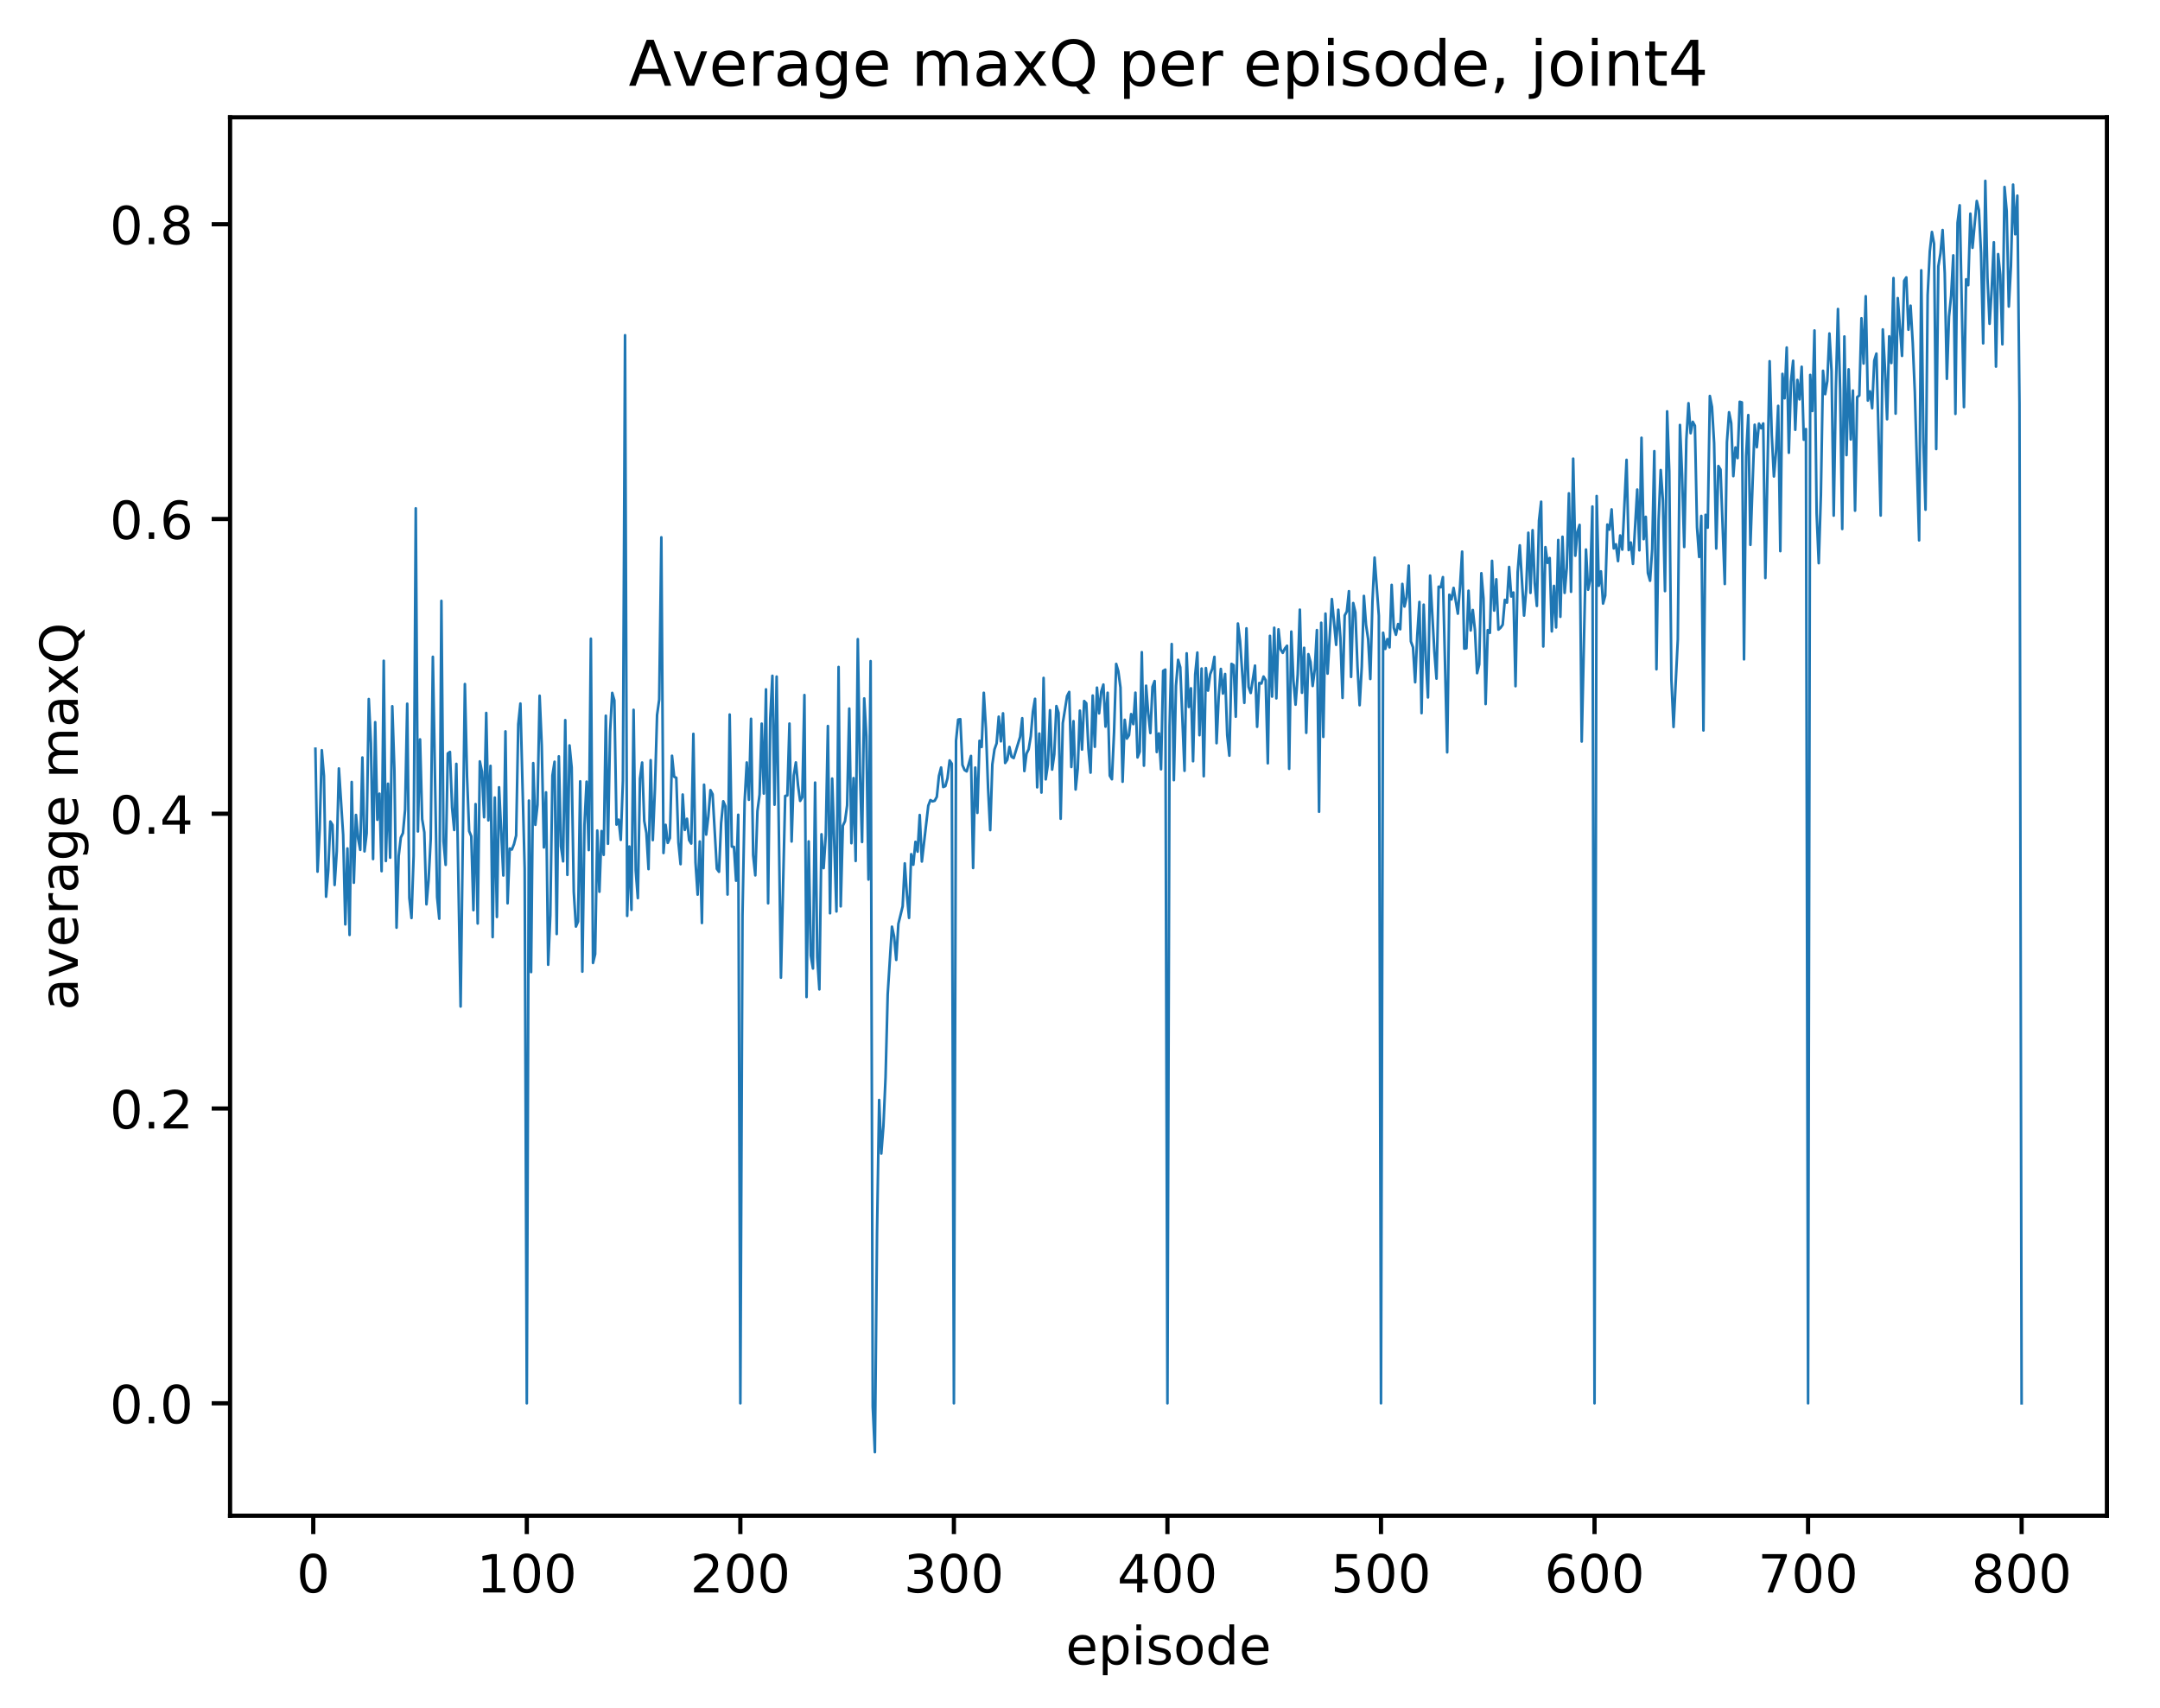 <?xml version="1.0" encoding="utf-8" standalone="no"?>
<!DOCTYPE svg PUBLIC "-//W3C//DTD SVG 1.1//EN"
  "http://www.w3.org/Graphics/SVG/1.1/DTD/svg11.dtd">
<!-- Created with matplotlib (http://matplotlib.org/) -->
<svg height="325pt" version="1.1" viewBox="0 0 411 325" width="411pt" xmlns="http://www.w3.org/2000/svg" xmlns:xlink="http://www.w3.org/1999/xlink">
 <defs>
  <style type="text/css">
*{stroke-linecap:butt;stroke-linejoin:round;}
  </style>
 </defs>
 <g id="figure_1">
  <g id="patch_1">
   <path d="M 0 325.986 
L 411.601 325.986 
L 411.601 0 
L 0 0 
z
" style="fill:#ffffff;"/>
  </g>
  <g id="axes_1">
   <g id="patch_2">
    <path d="M 43.781 288.43 
L 400.901 288.43 
L 400.901 22.318 
L 43.781 22.318 
z
" style="fill:#ffffff;"/>
   </g>
   <g id="matplotlib.axis_1">
    <g id="xtick_1">
     <g id="line2d_1">
      <defs>
       <path d="M 0 0 
L 0 3.5 
" id="m701ecea5a7" style="stroke:#000000;stroke-width:0.8;"/>
      </defs>
      <g>
       <use style="stroke:#000000;stroke-width:0.8;" x="59.608" xlink:href="#m701ecea5a7" y="288.43"/>
      </g>
     </g>
     <g id="text_1">
      <!-- 0 -->
      <defs>
       <path d="M 31.781 66.406 
Q 24.172 66.406 20.328 58.906 
Q 16.5 51.422 16.5 36.375 
Q 16.5 21.391 20.328 13.891 
Q 24.172 6.391 31.781 6.391 
Q 39.453 6.391 43.281 13.891 
Q 47.125 21.391 47.125 36.375 
Q 47.125 51.422 43.281 58.906 
Q 39.453 66.406 31.781 66.406 
z
M 31.781 74.219 
Q 44.047 74.219 50.516 64.516 
Q 56.984 54.828 56.984 36.375 
Q 56.984 17.969 50.516 8.266 
Q 44.047 -1.422 31.781 -1.422 
Q 19.531 -1.422 13.062 8.266 
Q 6.594 17.969 6.594 36.375 
Q 6.594 54.828 13.062 64.516 
Q 19.531 74.219 31.781 74.219 
z
" id="DejaVuSans-30"/>
      </defs>
      <g transform="translate(56.426 303.029)scale(0.1 -0.1)">
       <use xlink:href="#DejaVuSans-30"/>
      </g>
     </g>
    </g>
    <g id="xtick_2">
     <g id="line2d_2">
      <g>
       <use style="stroke:#000000;stroke-width:0.8;" x="100.24" xlink:href="#m701ecea5a7" y="288.43"/>
      </g>
     </g>
     <g id="text_2">
      <!-- 100 -->
      <defs>
       <path d="M 12.406 8.297 
L 28.516 8.297 
L 28.516 63.922 
L 10.984 60.406 
L 10.984 69.391 
L 28.422 72.906 
L 38.281 72.906 
L 38.281 8.297 
L 54.391 8.297 
L 54.391 0 
L 12.406 0 
z
" id="DejaVuSans-31"/>
      </defs>
      <g transform="translate(90.697 303.029)scale(0.1 -0.1)">
       <use xlink:href="#DejaVuSans-31"/>
       <use x="63.623" xlink:href="#DejaVuSans-30"/>
       <use x="127.246" xlink:href="#DejaVuSans-30"/>
      </g>
     </g>
    </g>
    <g id="xtick_3">
     <g id="line2d_3">
      <g>
       <use style="stroke:#000000;stroke-width:0.8;" x="140.873" xlink:href="#m701ecea5a7" y="288.43"/>
      </g>
     </g>
     <g id="text_3">
      <!-- 200 -->
      <defs>
       <path d="M 19.188 8.297 
L 53.609 8.297 
L 53.609 0 
L 7.328 0 
L 7.328 8.297 
Q 12.938 14.109 22.625 23.891 
Q 32.328 33.688 34.812 36.531 
Q 39.547 41.844 41.422 45.531 
Q 43.312 49.219 43.312 52.781 
Q 43.312 58.594 39.234 62.25 
Q 35.156 65.922 28.609 65.922 
Q 23.969 65.922 18.812 64.312 
Q 13.672 62.703 7.812 59.422 
L 7.812 69.391 
Q 13.766 71.781 18.938 73 
Q 24.125 74.219 28.422 74.219 
Q 39.75 74.219 46.484 68.547 
Q 53.219 62.891 53.219 53.422 
Q 53.219 48.922 51.531 44.891 
Q 49.859 40.875 45.406 35.406 
Q 44.188 33.984 37.641 27.219 
Q 31.109 20.453 19.188 8.297 
z
" id="DejaVuSans-32"/>
      </defs>
      <g transform="translate(131.329 303.029)scale(0.1 -0.1)">
       <use xlink:href="#DejaVuSans-32"/>
       <use x="63.623" xlink:href="#DejaVuSans-30"/>
       <use x="127.246" xlink:href="#DejaVuSans-30"/>
      </g>
     </g>
    </g>
    <g id="xtick_4">
     <g id="line2d_4">
      <g>
       <use style="stroke:#000000;stroke-width:0.8;" x="181.505" xlink:href="#m701ecea5a7" y="288.43"/>
      </g>
     </g>
     <g id="text_4">
      <!-- 300 -->
      <defs>
       <path d="M 40.578 39.312 
Q 47.656 37.797 51.625 33 
Q 55.609 28.219 55.609 21.188 
Q 55.609 10.406 48.188 4.484 
Q 40.766 -1.422 27.094 -1.422 
Q 22.516 -1.422 17.656 -0.516 
Q 12.797 0.391 7.625 2.203 
L 7.625 11.719 
Q 11.719 9.328 16.594 8.109 
Q 21.484 6.891 26.812 6.891 
Q 36.078 6.891 40.938 10.547 
Q 45.797 14.203 45.797 21.188 
Q 45.797 27.641 41.281 31.266 
Q 36.766 34.906 28.719 34.906 
L 20.219 34.906 
L 20.219 43.016 
L 29.109 43.016 
Q 36.375 43.016 40.234 45.922 
Q 44.094 48.828 44.094 54.297 
Q 44.094 59.906 40.109 62.906 
Q 36.141 65.922 28.719 65.922 
Q 24.656 65.922 20.016 65.031 
Q 15.375 64.156 9.812 62.312 
L 9.812 71.094 
Q 15.438 72.656 20.344 73.438 
Q 25.25 74.219 29.594 74.219 
Q 40.828 74.219 47.359 69.109 
Q 53.906 64.016 53.906 55.328 
Q 53.906 49.266 50.438 45.094 
Q 46.969 40.922 40.578 39.312 
z
" id="DejaVuSans-33"/>
      </defs>
      <g transform="translate(171.962 303.029)scale(0.1 -0.1)">
       <use xlink:href="#DejaVuSans-33"/>
       <use x="63.623" xlink:href="#DejaVuSans-30"/>
       <use x="127.246" xlink:href="#DejaVuSans-30"/>
      </g>
     </g>
    </g>
    <g id="xtick_5">
     <g id="line2d_5">
      <g>
       <use style="stroke:#000000;stroke-width:0.8;" x="222.138" xlink:href="#m701ecea5a7" y="288.43"/>
      </g>
     </g>
     <g id="text_5">
      <!-- 400 -->
      <defs>
       <path d="M 37.797 64.312 
L 12.891 25.391 
L 37.797 25.391 
z
M 35.203 72.906 
L 47.609 72.906 
L 47.609 25.391 
L 58.016 25.391 
L 58.016 17.188 
L 47.609 17.188 
L 47.609 0 
L 37.797 0 
L 37.797 17.188 
L 4.891 17.188 
L 4.891 26.703 
z
" id="DejaVuSans-34"/>
      </defs>
      <g transform="translate(212.594 303.029)scale(0.1 -0.1)">
       <use xlink:href="#DejaVuSans-34"/>
       <use x="63.623" xlink:href="#DejaVuSans-30"/>
       <use x="127.246" xlink:href="#DejaVuSans-30"/>
      </g>
     </g>
    </g>
    <g id="xtick_6">
     <g id="line2d_6">
      <g>
       <use style="stroke:#000000;stroke-width:0.8;" x="262.771" xlink:href="#m701ecea5a7" y="288.43"/>
      </g>
     </g>
     <g id="text_6">
      <!-- 500 -->
      <defs>
       <path d="M 10.797 72.906 
L 49.516 72.906 
L 49.516 64.594 
L 19.828 64.594 
L 19.828 46.734 
Q 21.969 47.469 24.109 47.828 
Q 26.266 48.188 28.422 48.188 
Q 40.625 48.188 47.75 41.5 
Q 54.891 34.812 54.891 23.391 
Q 54.891 11.625 47.562 5.094 
Q 40.234 -1.422 26.906 -1.422 
Q 22.312 -1.422 17.547 -0.641 
Q 12.797 0.141 7.719 1.703 
L 7.719 11.625 
Q 12.109 9.234 16.797 8.062 
Q 21.484 6.891 26.703 6.891 
Q 35.156 6.891 40.078 11.328 
Q 45.016 15.766 45.016 23.391 
Q 45.016 31 40.078 35.438 
Q 35.156 39.891 26.703 39.891 
Q 22.75 39.891 18.812 39.016 
Q 14.891 38.141 10.797 36.281 
z
" id="DejaVuSans-35"/>
      </defs>
      <g transform="translate(253.227 303.029)scale(0.1 -0.1)">
       <use xlink:href="#DejaVuSans-35"/>
       <use x="63.623" xlink:href="#DejaVuSans-30"/>
       <use x="127.246" xlink:href="#DejaVuSans-30"/>
      </g>
     </g>
    </g>
    <g id="xtick_7">
     <g id="line2d_7">
      <g>
       <use style="stroke:#000000;stroke-width:0.8;" x="303.403" xlink:href="#m701ecea5a7" y="288.43"/>
      </g>
     </g>
     <g id="text_7">
      <!-- 600 -->
      <defs>
       <path d="M 33.016 40.375 
Q 26.375 40.375 22.484 35.828 
Q 18.609 31.297 18.609 23.391 
Q 18.609 15.531 22.484 10.953 
Q 26.375 6.391 33.016 6.391 
Q 39.656 6.391 43.531 10.953 
Q 47.406 15.531 47.406 23.391 
Q 47.406 31.297 43.531 35.828 
Q 39.656 40.375 33.016 40.375 
z
M 52.594 71.297 
L 52.594 62.312 
Q 48.875 64.062 45.094 64.984 
Q 41.312 65.922 37.594 65.922 
Q 27.828 65.922 22.672 59.328 
Q 17.531 52.734 16.797 39.406 
Q 19.672 43.656 24.016 45.922 
Q 28.375 48.188 33.594 48.188 
Q 44.578 48.188 50.953 41.516 
Q 57.328 34.859 57.328 23.391 
Q 57.328 12.156 50.688 5.359 
Q 44.047 -1.422 33.016 -1.422 
Q 20.359 -1.422 13.672 8.266 
Q 6.984 17.969 6.984 36.375 
Q 6.984 53.656 15.188 63.938 
Q 23.391 74.219 37.203 74.219 
Q 40.922 74.219 44.703 73.484 
Q 48.484 72.75 52.594 71.297 
z
" id="DejaVuSans-36"/>
      </defs>
      <g transform="translate(293.86 303.029)scale(0.1 -0.1)">
       <use xlink:href="#DejaVuSans-36"/>
       <use x="63.623" xlink:href="#DejaVuSans-30"/>
       <use x="127.246" xlink:href="#DejaVuSans-30"/>
      </g>
     </g>
    </g>
    <g id="xtick_8">
     <g id="line2d_8">
      <g>
       <use style="stroke:#000000;stroke-width:0.8;" x="344.036" xlink:href="#m701ecea5a7" y="288.43"/>
      </g>
     </g>
     <g id="text_8">
      <!-- 700 -->
      <defs>
       <path d="M 8.203 72.906 
L 55.078 72.906 
L 55.078 68.703 
L 28.609 0 
L 18.312 0 
L 43.219 64.594 
L 8.203 64.594 
z
" id="DejaVuSans-37"/>
      </defs>
      <g transform="translate(334.492 303.029)scale(0.1 -0.1)">
       <use xlink:href="#DejaVuSans-37"/>
       <use x="63.623" xlink:href="#DejaVuSans-30"/>
       <use x="127.246" xlink:href="#DejaVuSans-30"/>
      </g>
     </g>
    </g>
    <g id="xtick_9">
     <g id="line2d_9">
      <g>
       <use style="stroke:#000000;stroke-width:0.8;" x="384.669" xlink:href="#m701ecea5a7" y="288.43"/>
      </g>
     </g>
     <g id="text_9">
      <!-- 800 -->
      <defs>
       <path d="M 31.781 34.625 
Q 24.75 34.625 20.719 30.859 
Q 16.703 27.094 16.703 20.516 
Q 16.703 13.922 20.719 10.156 
Q 24.75 6.391 31.781 6.391 
Q 38.812 6.391 42.859 10.172 
Q 46.922 13.969 46.922 20.516 
Q 46.922 27.094 42.891 30.859 
Q 38.875 34.625 31.781 34.625 
z
M 21.922 38.812 
Q 15.578 40.375 12.031 44.719 
Q 8.5 49.078 8.5 55.328 
Q 8.5 64.062 14.719 69.141 
Q 20.953 74.219 31.781 74.219 
Q 42.672 74.219 48.875 69.141 
Q 55.078 64.062 55.078 55.328 
Q 55.078 49.078 51.531 44.719 
Q 48 40.375 41.703 38.812 
Q 48.828 37.156 52.797 32.312 
Q 56.781 27.484 56.781 20.516 
Q 56.781 9.906 50.312 4.234 
Q 43.844 -1.422 31.781 -1.422 
Q 19.734 -1.422 13.25 4.234 
Q 6.781 9.906 6.781 20.516 
Q 6.781 27.484 10.781 32.312 
Q 14.797 37.156 21.922 38.812 
z
M 18.312 54.391 
Q 18.312 48.734 21.844 45.562 
Q 25.391 42.391 31.781 42.391 
Q 38.141 42.391 41.719 45.562 
Q 45.312 48.734 45.312 54.391 
Q 45.312 60.062 41.719 63.234 
Q 38.141 66.406 31.781 66.406 
Q 25.391 66.406 21.844 63.234 
Q 18.312 60.062 18.312 54.391 
z
" id="DejaVuSans-38"/>
      </defs>
      <g transform="translate(375.125 303.029)scale(0.1 -0.1)">
       <use xlink:href="#DejaVuSans-38"/>
       <use x="63.623" xlink:href="#DejaVuSans-30"/>
       <use x="127.246" xlink:href="#DejaVuSans-30"/>
      </g>
     </g>
    </g>
    <g id="text_10">
     <!-- episode -->
     <defs>
      <path d="M 56.203 29.594 
L 56.203 25.203 
L 14.891 25.203 
Q 15.484 15.922 20.484 11.062 
Q 25.484 6.203 34.422 6.203 
Q 39.594 6.203 44.453 7.469 
Q 49.312 8.734 54.109 11.281 
L 54.109 2.781 
Q 49.266 0.734 44.188 -0.344 
Q 39.109 -1.422 33.891 -1.422 
Q 20.797 -1.422 13.156 6.188 
Q 5.516 13.812 5.516 26.812 
Q 5.516 40.234 12.766 48.109 
Q 20.016 56 32.328 56 
Q 43.359 56 49.781 48.891 
Q 56.203 41.797 56.203 29.594 
z
M 47.219 32.234 
Q 47.125 39.594 43.094 43.984 
Q 39.062 48.391 32.422 48.391 
Q 24.906 48.391 20.391 44.141 
Q 15.875 39.891 15.188 32.172 
z
" id="DejaVuSans-65"/>
      <path d="M 18.109 8.203 
L 18.109 -20.797 
L 9.078 -20.797 
L 9.078 54.688 
L 18.109 54.688 
L 18.109 46.391 
Q 20.953 51.266 25.266 53.625 
Q 29.594 56 35.594 56 
Q 45.562 56 51.781 48.094 
Q 58.016 40.188 58.016 27.297 
Q 58.016 14.406 51.781 6.484 
Q 45.562 -1.422 35.594 -1.422 
Q 29.594 -1.422 25.266 0.953 
Q 20.953 3.328 18.109 8.203 
z
M 48.688 27.297 
Q 48.688 37.203 44.609 42.844 
Q 40.531 48.484 33.406 48.484 
Q 26.266 48.484 22.188 42.844 
Q 18.109 37.203 18.109 27.297 
Q 18.109 17.391 22.188 11.75 
Q 26.266 6.109 33.406 6.109 
Q 40.531 6.109 44.609 11.75 
Q 48.688 17.391 48.688 27.297 
z
" id="DejaVuSans-70"/>
      <path d="M 9.422 54.688 
L 18.406 54.688 
L 18.406 0 
L 9.422 0 
z
M 9.422 75.984 
L 18.406 75.984 
L 18.406 64.594 
L 9.422 64.594 
z
" id="DejaVuSans-69"/>
      <path d="M 44.281 53.078 
L 44.281 44.578 
Q 40.484 46.531 36.375 47.5 
Q 32.281 48.484 27.875 48.484 
Q 21.188 48.484 17.844 46.438 
Q 14.5 44.391 14.5 40.281 
Q 14.5 37.156 16.891 35.375 
Q 19.281 33.594 26.516 31.984 
L 29.594 31.297 
Q 39.156 29.25 43.188 25.516 
Q 47.219 21.781 47.219 15.094 
Q 47.219 7.469 41.188 3.016 
Q 35.156 -1.422 24.609 -1.422 
Q 20.219 -1.422 15.453 -0.562 
Q 10.688 0.297 5.422 2 
L 5.422 11.281 
Q 10.406 8.688 15.234 7.391 
Q 20.062 6.109 24.812 6.109 
Q 31.156 6.109 34.562 8.281 
Q 37.984 10.453 37.984 14.406 
Q 37.984 18.062 35.516 20.016 
Q 33.062 21.969 24.703 23.781 
L 21.578 24.516 
Q 13.234 26.266 9.516 29.906 
Q 5.812 33.547 5.812 39.891 
Q 5.812 47.609 11.281 51.797 
Q 16.75 56 26.812 56 
Q 31.781 56 36.172 55.266 
Q 40.578 54.547 44.281 53.078 
z
" id="DejaVuSans-73"/>
      <path d="M 30.609 48.391 
Q 23.391 48.391 19.188 42.75 
Q 14.984 37.109 14.984 27.297 
Q 14.984 17.484 19.156 11.844 
Q 23.344 6.203 30.609 6.203 
Q 37.797 6.203 41.984 11.859 
Q 46.188 17.531 46.188 27.297 
Q 46.188 37.016 41.984 42.703 
Q 37.797 48.391 30.609 48.391 
z
M 30.609 56 
Q 42.328 56 49.016 48.375 
Q 55.719 40.766 55.719 27.297 
Q 55.719 13.875 49.016 6.219 
Q 42.328 -1.422 30.609 -1.422 
Q 18.844 -1.422 12.172 6.219 
Q 5.516 13.875 5.516 27.297 
Q 5.516 40.766 12.172 48.375 
Q 18.844 56 30.609 56 
z
" id="DejaVuSans-6f"/>
      <path d="M 45.406 46.391 
L 45.406 75.984 
L 54.391 75.984 
L 54.391 0 
L 45.406 0 
L 45.406 8.203 
Q 42.578 3.328 38.25 0.953 
Q 33.938 -1.422 27.875 -1.422 
Q 17.969 -1.422 11.734 6.484 
Q 5.516 14.406 5.516 27.297 
Q 5.516 40.188 11.734 48.094 
Q 17.969 56 27.875 56 
Q 33.938 56 38.25 53.625 
Q 42.578 51.266 45.406 46.391 
z
M 14.797 27.297 
Q 14.797 17.391 18.875 11.75 
Q 22.953 6.109 30.078 6.109 
Q 37.203 6.109 41.297 11.75 
Q 45.406 17.391 45.406 27.297 
Q 45.406 37.203 41.297 42.844 
Q 37.203 48.484 30.078 48.484 
Q 22.953 48.484 18.875 42.844 
Q 14.797 37.203 14.797 27.297 
z
" id="DejaVuSans-64"/>
     </defs>
     <g transform="translate(202.787 316.707)scale(0.1 -0.1)">
      <use xlink:href="#DejaVuSans-65"/>
      <use x="61.523" xlink:href="#DejaVuSans-70"/>
      <use x="125" xlink:href="#DejaVuSans-69"/>
      <use x="152.783" xlink:href="#DejaVuSans-73"/>
      <use x="204.883" xlink:href="#DejaVuSans-6f"/>
      <use x="266.064" xlink:href="#DejaVuSans-64"/>
      <use x="329.541" xlink:href="#DejaVuSans-65"/>
     </g>
    </g>
   </g>
   <g id="matplotlib.axis_2">
    <g id="ytick_1">
     <g id="line2d_10">
      <defs>
       <path d="M 0 0 
L -3.5 0 
" id="m9df05d9232" style="stroke:#000000;stroke-width:0.8;"/>
      </defs>
      <g>
       <use style="stroke:#000000;stroke-width:0.8;" x="43.781" xlink:href="#m9df05d9232" y="267.032"/>
      </g>
     </g>
     <g id="text_11">
      <!-- 0.0 -->
      <defs>
       <path d="M 10.688 12.406 
L 21 12.406 
L 21 0 
L 10.688 0 
z
" id="DejaVuSans-2e"/>
      </defs>
      <g transform="translate(20.878 270.832)scale(0.1 -0.1)">
       <use xlink:href="#DejaVuSans-30"/>
       <use x="63.623" xlink:href="#DejaVuSans-2e"/>
       <use x="95.41" xlink:href="#DejaVuSans-30"/>
      </g>
     </g>
    </g>
    <g id="ytick_2">
     <g id="line2d_11">
      <g>
       <use style="stroke:#000000;stroke-width:0.8;" x="43.781" xlink:href="#m9df05d9232" y="210.943"/>
      </g>
     </g>
     <g id="text_12">
      <!-- 0.2 -->
      <g transform="translate(20.878 214.742)scale(0.1 -0.1)">
       <use xlink:href="#DejaVuSans-30"/>
       <use x="63.623" xlink:href="#DejaVuSans-2e"/>
       <use x="95.41" xlink:href="#DejaVuSans-32"/>
      </g>
     </g>
    </g>
    <g id="ytick_3">
     <g id="line2d_12">
      <g>
       <use style="stroke:#000000;stroke-width:0.8;" x="43.781" xlink:href="#m9df05d9232" y="154.853"/>
      </g>
     </g>
     <g id="text_13">
      <!-- 0.4 -->
      <g transform="translate(20.878 158.652)scale(0.1 -0.1)">
       <use xlink:href="#DejaVuSans-30"/>
       <use x="63.623" xlink:href="#DejaVuSans-2e"/>
       <use x="95.41" xlink:href="#DejaVuSans-34"/>
      </g>
     </g>
    </g>
    <g id="ytick_4">
     <g id="line2d_13">
      <g>
       <use style="stroke:#000000;stroke-width:0.8;" x="43.781" xlink:href="#m9df05d9232" y="98.763"/>
      </g>
     </g>
     <g id="text_14">
      <!-- 0.6 -->
      <g transform="translate(20.878 102.562)scale(0.1 -0.1)">
       <use xlink:href="#DejaVuSans-30"/>
       <use x="63.623" xlink:href="#DejaVuSans-2e"/>
       <use x="95.41" xlink:href="#DejaVuSans-36"/>
      </g>
     </g>
    </g>
    <g id="ytick_5">
     <g id="line2d_14">
      <g>
       <use style="stroke:#000000;stroke-width:0.8;" x="43.781" xlink:href="#m9df05d9232" y="42.673"/>
      </g>
     </g>
     <g id="text_15">
      <!-- 0.8 -->
      <g transform="translate(20.878 46.472)scale(0.1 -0.1)">
       <use xlink:href="#DejaVuSans-30"/>
       <use x="63.623" xlink:href="#DejaVuSans-2e"/>
       <use x="95.41" xlink:href="#DejaVuSans-38"/>
      </g>
     </g>
    </g>
    <g id="text_16">
     <!-- average maxQ -->
     <defs>
      <path d="M 34.281 27.484 
Q 23.391 27.484 19.188 25 
Q 14.984 22.516 14.984 16.5 
Q 14.984 11.719 18.141 8.906 
Q 21.297 6.109 26.703 6.109 
Q 34.188 6.109 38.703 11.406 
Q 43.219 16.703 43.219 25.484 
L 43.219 27.484 
z
M 52.203 31.203 
L 52.203 0 
L 43.219 0 
L 43.219 8.297 
Q 40.141 3.328 35.547 0.953 
Q 30.953 -1.422 24.312 -1.422 
Q 15.922 -1.422 10.953 3.297 
Q 6 8.016 6 15.922 
Q 6 25.141 12.172 29.828 
Q 18.359 34.516 30.609 34.516 
L 43.219 34.516 
L 43.219 35.406 
Q 43.219 41.609 39.141 45 
Q 35.062 48.391 27.688 48.391 
Q 23 48.391 18.547 47.266 
Q 14.109 46.141 10.016 43.891 
L 10.016 52.203 
Q 14.938 54.109 19.578 55.047 
Q 24.219 56 28.609 56 
Q 40.484 56 46.344 49.844 
Q 52.203 43.703 52.203 31.203 
z
" id="DejaVuSans-61"/>
      <path d="M 2.984 54.688 
L 12.5 54.688 
L 29.594 8.797 
L 46.688 54.688 
L 56.203 54.688 
L 35.688 0 
L 23.484 0 
z
" id="DejaVuSans-76"/>
      <path d="M 41.109 46.297 
Q 39.594 47.172 37.812 47.578 
Q 36.031 48 33.891 48 
Q 26.266 48 22.188 43.047 
Q 18.109 38.094 18.109 28.812 
L 18.109 0 
L 9.078 0 
L 9.078 54.688 
L 18.109 54.688 
L 18.109 46.188 
Q 20.953 51.172 25.484 53.578 
Q 30.031 56 36.531 56 
Q 37.453 56 38.578 55.875 
Q 39.703 55.766 41.062 55.516 
z
" id="DejaVuSans-72"/>
      <path d="M 45.406 27.984 
Q 45.406 37.75 41.375 43.109 
Q 37.359 48.484 30.078 48.484 
Q 22.859 48.484 18.828 43.109 
Q 14.797 37.75 14.797 27.984 
Q 14.797 18.266 18.828 12.891 
Q 22.859 7.516 30.078 7.516 
Q 37.359 7.516 41.375 12.891 
Q 45.406 18.266 45.406 27.984 
z
M 54.391 6.781 
Q 54.391 -7.172 48.188 -13.984 
Q 42 -20.797 29.203 -20.797 
Q 24.469 -20.797 20.266 -20.094 
Q 16.062 -19.391 12.109 -17.922 
L 12.109 -9.188 
Q 16.062 -11.328 19.922 -12.344 
Q 23.781 -13.375 27.781 -13.375 
Q 36.625 -13.375 41.016 -8.766 
Q 45.406 -4.156 45.406 5.172 
L 45.406 9.625 
Q 42.625 4.781 38.281 2.391 
Q 33.938 0 27.875 0 
Q 17.828 0 11.672 7.656 
Q 5.516 15.328 5.516 27.984 
Q 5.516 40.672 11.672 48.328 
Q 17.828 56 27.875 56 
Q 33.938 56 38.281 53.609 
Q 42.625 51.219 45.406 46.391 
L 45.406 54.688 
L 54.391 54.688 
z
" id="DejaVuSans-67"/>
      <path id="DejaVuSans-20"/>
      <path d="M 52 44.188 
Q 55.375 50.25 60.062 53.125 
Q 64.75 56 71.094 56 
Q 79.641 56 84.281 50.016 
Q 88.922 44.047 88.922 33.016 
L 88.922 0 
L 79.891 0 
L 79.891 32.719 
Q 79.891 40.578 77.094 44.375 
Q 74.312 48.188 68.609 48.188 
Q 61.625 48.188 57.562 43.547 
Q 53.516 38.922 53.516 30.906 
L 53.516 0 
L 44.484 0 
L 44.484 32.719 
Q 44.484 40.625 41.703 44.406 
Q 38.922 48.188 33.109 48.188 
Q 26.219 48.188 22.156 43.531 
Q 18.109 38.875 18.109 30.906 
L 18.109 0 
L 9.078 0 
L 9.078 54.688 
L 18.109 54.688 
L 18.109 46.188 
Q 21.188 51.219 25.484 53.609 
Q 29.781 56 35.688 56 
Q 41.656 56 45.828 52.969 
Q 50 49.953 52 44.188 
z
" id="DejaVuSans-6d"/>
      <path d="M 54.891 54.688 
L 35.109 28.078 
L 55.906 0 
L 45.312 0 
L 29.391 21.484 
L 13.484 0 
L 2.875 0 
L 24.125 28.609 
L 4.688 54.688 
L 15.281 54.688 
L 29.781 35.203 
L 44.281 54.688 
z
" id="DejaVuSans-78"/>
      <path d="M 39.406 66.219 
Q 28.656 66.219 22.328 58.203 
Q 16.016 50.203 16.016 36.375 
Q 16.016 22.609 22.328 14.594 
Q 28.656 6.594 39.406 6.594 
Q 50.141 6.594 56.422 14.594 
Q 62.703 22.609 62.703 36.375 
Q 62.703 50.203 56.422 58.203 
Q 50.141 66.219 39.406 66.219 
z
M 53.219 1.312 
L 66.219 -12.891 
L 54.297 -12.891 
L 43.5 -1.219 
Q 41.891 -1.312 41.031 -1.359 
Q 40.188 -1.422 39.406 -1.422 
Q 24.031 -1.422 14.812 8.859 
Q 5.609 19.141 5.609 36.375 
Q 5.609 53.656 14.812 63.938 
Q 24.031 74.219 39.406 74.219 
Q 54.734 74.219 63.906 63.938 
Q 73.094 53.656 73.094 36.375 
Q 73.094 23.688 67.984 14.641 
Q 62.891 5.609 53.219 1.312 
z
" id="DejaVuSans-51"/>
     </defs>
     <g transform="translate(14.798 192.263)rotate(-90)scale(0.1 -0.1)">
      <use xlink:href="#DejaVuSans-61"/>
      <use x="61.279" xlink:href="#DejaVuSans-76"/>
      <use x="120.459" xlink:href="#DejaVuSans-65"/>
      <use x="181.982" xlink:href="#DejaVuSans-72"/>
      <use x="223.096" xlink:href="#DejaVuSans-61"/>
      <use x="284.375" xlink:href="#DejaVuSans-67"/>
      <use x="347.852" xlink:href="#DejaVuSans-65"/>
      <use x="409.375" xlink:href="#DejaVuSans-20"/>
      <use x="441.162" xlink:href="#DejaVuSans-6d"/>
      <use x="538.574" xlink:href="#DejaVuSans-61"/>
      <use x="599.854" xlink:href="#DejaVuSans-78"/>
      <use x="659.033" xlink:href="#DejaVuSans-51"/>
     </g>
    </g>
   </g>
   <g id="line2d_15">
    <path clip-path="url(#p1c002cd5bf)" d="M 60.014 142.481 
L 60.42 165.868 
L 60.827 157.809 
L 61.233 142.759 
L 61.639 147.667 
L 62.046 170.636 
L 62.452 165.695 
L 62.858 156.323 
L 63.265 156.976 
L 63.671 168.402 
L 64.077 162.008 
L 64.484 146.23 
L 65.296 158.87 
L 65.703 175.902 
L 66.109 161.454 
L 66.515 177.908 
L 66.922 148.805 
L 67.328 167.977 
L 67.734 155.077 
L 68.14 159.549 
L 68.547 161.723 
L 68.953 144.147 
L 69.359 162.008 
L 69.766 158.561 
L 70.172 133.024 
L 70.578 141.457 
L 70.985 163.471 
L 71.391 137.426 
L 71.797 155.997 
L 72.204 151.03 
L 72.61 165.781 
L 73.016 125.737 
L 73.423 163.841 
L 73.829 149.14 
L 74.235 163.209 
L 74.642 134.393 
L 75.048 146.651 
L 75.454 176.527 
L 75.861 162.894 
L 76.267 159.388 
L 76.673 158.523 
L 77.08 154.066 
L 77.486 133.911 
L 77.892 170.878 
L 78.299 174.691 
L 78.705 162.844 
L 79.111 96.734 
L 79.518 158.217 
L 79.924 140.703 
L 80.33 155.869 
L 80.737 158.372 
L 81.143 172.081 
L 81.549 167.523 
L 81.956 159.646 
L 82.362 124.985 
L 83.175 170.716 
L 83.581 174.82 
L 83.987 114.342 
L 84.394 160.081 
L 84.8 164.576 
L 85.206 143.381 
L 85.613 143.086 
L 86.019 153.65 
L 86.425 157.942 
L 86.831 145.355 
L 87.644 191.531 
L 88.457 130.169 
L 88.863 147.739 
L 89.269 158.156 
L 89.676 159.138 
L 90.082 173.198 
L 90.488 153.01 
L 90.895 175.735 
L 91.301 144.888 
L 91.707 146.857 
L 92.114 155.518 
L 92.52 135.67 
L 92.926 156.11 
L 93.333 145.737 
L 93.739 178.328 
L 94.145 151.765 
L 94.552 174.495 
L 94.958 149.812 
L 95.771 166.6 
L 96.177 139.179 
L 96.583 171.892 
L 96.99 161.469 
L 97.396 161.656 
L 97.802 160.636 
L 98.209 158.995 
L 98.615 137.818 
L 99.021 133.878 
L 99.834 165.319 
L 100.24 267.032 
L 100.647 152.343 
L 101.053 184.981 
L 101.459 145.216 
L 101.866 156.958 
L 102.272 153.146 
L 102.678 132.392 
L 103.085 141.927 
L 103.491 161.264 
L 103.897 150.777 
L 104.304 183.583 
L 104.71 174.181 
L 105.116 147.571 
L 105.522 144.956 
L 105.929 177.739 
L 106.335 143.926 
L 106.741 161.042 
L 107.148 163.908 
L 107.554 137.037 
L 107.96 166.48 
L 108.367 141.849 
L 108.773 146.036 
L 109.179 169.722 
L 109.586 176.316 
L 109.992 175.357 
L 110.398 148.685 
L 110.805 184.894 
L 111.211 156.973 
L 111.617 148.746 
L 112.024 161.761 
L 112.43 121.541 
L 112.836 183.241 
L 113.243 181.557 
L 113.649 158.05 
L 114.055 169.689 
L 114.462 158.147 
L 114.868 162.669 
L 115.274 136.195 
L 115.681 160.56 
L 116.087 139.282 
L 116.493 131.852 
L 116.9 133.286 
L 117.306 156.91 
L 117.712 155.971 
L 118.119 159.82 
L 118.525 148.585 
L 118.931 63.789 
L 119.338 174.287 
L 119.744 161.085 
L 120.15 173.138 
L 120.557 135.075 
L 120.963 165.637 
L 121.369 170.902 
L 121.776 148.167 
L 122.182 145.106 
L 122.588 156.218 
L 122.995 158.518 
L 123.401 165.385 
L 123.807 144.652 
L 124.213 159.868 
L 124.62 150.127 
L 125.026 136.049 
L 125.432 133.122 
L 125.839 102.246 
L 126.245 162.319 
L 126.651 156.96 
L 127.058 160.397 
L 127.464 159.481 
L 127.87 143.816 
L 128.277 147.807 
L 128.683 148.008 
L 129.089 160.335 
L 129.496 164.445 
L 129.902 151.191 
L 130.308 157.926 
L 130.715 155.8 
L 131.121 159.849 
L 131.527 160.521 
L 131.934 139.644 
L 132.34 164.108 
L 132.746 170.24 
L 133.153 160.131 
L 133.559 175.641 
L 133.965 149.323 
L 134.372 158.819 
L 134.778 155.357 
L 135.184 150.354 
L 135.591 151.131 
L 136.403 165.328 
L 136.81 165.898 
L 137.216 156.627 
L 137.622 152.475 
L 138.029 153.424 
L 138.435 170.222 
L 138.841 135.969 
L 139.248 161.098 
L 139.654 161.165 
L 140.06 167.594 
L 140.467 155.04 
L 140.873 267.032 
L 141.279 174.205 
L 141.686 152.543 
L 142.092 145.095 
L 142.498 152.194 
L 142.905 136.779 
L 143.311 162.733 
L 143.717 166.573 
L 144.123 154.349 
L 144.53 151.218 
L 144.936 137.702 
L 145.342 151.011 
L 145.749 131.178 
L 146.155 171.887 
L 146.561 136.687 
L 146.968 128.596 
L 147.374 153.134 
L 147.78 128.751 
L 148.593 186.042 
L 149.406 151.464 
L 149.812 151.368 
L 150.218 137.691 
L 150.625 160.132 
L 151.031 147.588 
L 151.437 145.083 
L 151.844 149.439 
L 152.25 152.404 
L 152.656 151.711 
L 153.063 132.261 
L 153.469 189.726 
L 153.875 160.113 
L 154.282 181.849 
L 154.688 184.299 
L 155.094 148.922 
L 155.501 182.178 
L 155.907 188.267 
L 156.313 158.756 
L 156.72 165.197 
L 157.126 158.916 
L 157.532 138.155 
L 157.939 173.787 
L 158.345 148.153 
L 159.158 173.447 
L 159.564 126.922 
L 159.97 172.474 
L 160.377 157.128 
L 160.783 156.266 
L 161.189 153.252 
L 161.595 134.836 
L 162.002 160.458 
L 162.408 148.071 
L 162.814 163.837 
L 163.221 121.626 
L 163.627 146.771 
L 164.033 160.225 
L 164.44 132.906 
L 164.846 140.098 
L 165.252 167.372 
L 165.659 125.803 
L 166.065 267.649 
L 166.471 276.334 
L 166.878 234.594 
L 167.284 209.316 
L 167.69 219.516 
L 168.097 214.269 
L 168.503 204.993 
L 168.909 189.208 
L 169.722 176.341 
L 170.128 178.217 
L 170.535 182.665 
L 170.941 175.793 
L 171.754 172.469 
L 172.16 164.294 
L 172.566 170.305 
L 172.973 174.669 
L 173.379 162.542 
L 173.785 164.544 
L 174.192 160.195 
L 174.598 162.063 
L 175.004 155.09 
L 175.411 163.938 
L 176.63 153.319 
L 177.036 152.255 
L 177.442 152.494 
L 177.849 152.378 
L 178.255 151.631 
L 178.661 147.653 
L 179.068 146.047 
L 179.474 149.763 
L 179.88 149.588 
L 180.286 148.116 
L 180.693 144.704 
L 181.099 145.318 
L 181.505 267.032 
L 181.912 140.952 
L 182.318 136.94 
L 182.724 136.853 
L 183.131 145.572 
L 183.537 146.527 
L 183.943 146.788 
L 184.756 143.849 
L 185.162 165.171 
L 185.569 146.062 
L 185.975 154.683 
L 186.381 140.96 
L 186.788 142.147 
L 187.194 131.834 
L 187.6 138.669 
L 188.007 149.961 
L 188.413 157.968 
L 188.819 145.463 
L 189.226 142.612 
L 189.632 141.449 
L 190.038 136.376 
L 190.445 141.073 
L 190.851 135.74 
L 191.257 145.192 
L 191.664 144.588 
L 192.07 142.134 
L 192.476 144.001 
L 192.883 144.254 
L 194.102 140.233 
L 194.508 136.67 
L 194.914 146.725 
L 195.321 143.423 
L 195.727 142.583 
L 196.133 140.099 
L 196.54 135.382 
L 196.946 132.98 
L 197.352 149.821 
L 197.759 139.594 
L 198.165 150.818 
L 198.571 128.999 
L 198.977 148.306 
L 199.384 145.506 
L 199.79 135.151 
L 200.196 146.444 
L 200.603 143.55 
L 201.009 134.361 
L 201.415 135.655 
L 201.822 155.801 
L 202.228 137.597 
L 203.041 132.463 
L 203.447 131.671 
L 203.853 145.955 
L 204.26 137.236 
L 204.666 150.233 
L 205.072 146.254 
L 205.479 135.23 
L 205.885 142.634 
L 206.291 133.398 
L 206.698 133.822 
L 207.104 142.499 
L 207.51 147.025 
L 207.917 132.354 
L 208.323 142.109 
L 208.729 130.853 
L 209.136 135.748 
L 209.542 131.611 
L 209.948 130.262 
L 210.355 138.267 
L 210.761 131.825 
L 211.167 147.607 
L 211.574 148.288 
L 211.98 139.362 
L 212.386 126.337 
L 212.793 127.749 
L 213.199 130.83 
L 213.605 148.759 
L 214.012 136.975 
L 214.418 140.542 
L 214.824 139.906 
L 215.231 135.884 
L 215.637 137.795 
L 216.043 131.811 
L 216.45 144.13 
L 216.856 143.038 
L 217.262 124.103 
L 217.668 145.702 
L 218.075 130.482 
L 218.481 135.707 
L 218.887 139.489 
L 219.294 130.691 
L 219.7 129.597 
L 220.106 143.107 
L 220.513 139.565 
L 220.919 146.388 
L 221.325 127.665 
L 221.732 127.42 
L 222.138 267.032 
L 222.544 138.257 
L 222.951 122.554 
L 223.357 148.456 
L 223.763 130.493 
L 224.17 125.559 
L 224.576 126.979 
L 225.389 146.677 
L 225.795 124.321 
L 226.201 134.531 
L 226.608 130.98 
L 227.014 144.857 
L 227.42 128.365 
L 227.827 124.175 
L 228.233 139.909 
L 228.639 127.219 
L 229.046 147.708 
L 229.452 127.13 
L 229.858 131.418 
L 230.265 128.318 
L 230.671 127.252 
L 231.077 124.99 
L 231.484 141.422 
L 231.89 132.627 
L 232.296 127.289 
L 232.703 131.971 
L 233.109 128.255 
L 233.515 139.9 
L 233.922 143.796 
L 234.328 126.334 
L 234.734 126.582 
L 235.141 136.384 
L 235.547 118.649 
L 235.953 121.975 
L 236.766 133.748 
L 237.172 119.568 
L 237.578 130.708 
L 237.985 131.87 
L 238.797 126.657 
L 239.204 138.305 
L 239.61 129.966 
L 240.016 130.074 
L 240.423 128.74 
L 240.829 129.433 
L 241.235 145.249 
L 241.642 120.994 
L 242.048 132.555 
L 242.454 119.454 
L 242.861 132.889 
L 243.267 119.758 
L 243.673 123.567 
L 244.08 124.235 
L 244.486 123.407 
L 244.892 122.881 
L 245.299 146.302 
L 245.705 120.186 
L 246.111 129.509 
L 246.518 134.089 
L 246.924 128.356 
L 247.33 116.013 
L 247.737 131.83 
L 248.143 123.27 
L 248.549 139.448 
L 248.956 124.481 
L 249.362 125.978 
L 249.768 130.542 
L 250.175 127.352 
L 250.581 119.897 
L 250.987 154.468 
L 251.394 118.507 
L 251.8 140.225 
L 252.206 116.766 
L 252.613 128.182 
L 253.425 113.997 
L 254.238 122.713 
L 254.644 116.031 
L 255.05 121.352 
L 255.457 132.804 
L 255.863 117.122 
L 256.269 116.362 
L 256.676 112.495 
L 257.082 128.812 
L 257.488 114.756 
L 257.895 116.553 
L 258.301 126.848 
L 258.707 134.194 
L 259.114 126.852 
L 259.52 113.399 
L 259.926 118.907 
L 260.333 121.641 
L 260.739 129.203 
L 261.145 114.541 
L 261.552 106.104 
L 262.364 117.193 
L 262.771 267.032 
L 263.177 120.407 
L 263.583 123.483 
L 263.99 121.612 
L 264.396 123.187 
L 264.802 111.303 
L 265.209 119.475 
L 265.615 120.791 
L 266.021 118.751 
L 266.428 119.743 
L 266.834 111.112 
L 267.24 115.417 
L 267.647 113.652 
L 268.053 107.626 
L 268.459 122.049 
L 268.866 123.192 
L 269.272 129.829 
L 269.678 120.871 
L 270.085 114.549 
L 270.491 135.708 
L 270.897 115.063 
L 271.304 125.592 
L 271.71 132.714 
L 272.116 109.53 
L 272.929 123.974 
L 273.335 129.138 
L 273.741 111.642 
L 274.148 111.756 
L 274.554 109.821 
L 275.367 143.161 
L 275.773 113.174 
L 276.179 114.07 
L 276.586 111.873 
L 277.398 116.777 
L 277.805 111.7 
L 278.211 104.969 
L 278.617 123.428 
L 279.024 123.358 
L 279.43 112.406 
L 279.836 119.972 
L 280.243 116.077 
L 280.649 119.878 
L 281.055 128.098 
L 281.462 126.437 
L 281.868 109.077 
L 282.274 113.897 
L 282.681 133.976 
L 283.087 119.904 
L 283.493 120.428 
L 283.9 106.722 
L 284.306 116.188 
L 284.712 110.233 
L 285.119 119.815 
L 285.525 119.46 
L 285.931 118.874 
L 286.338 114.147 
L 286.744 114.67 
L 287.15 107.888 
L 287.557 113.507 
L 287.963 112.75 
L 288.369 130.577 
L 288.776 108.88 
L 289.182 103.776 
L 289.995 117.141 
L 290.401 112.154 
L 290.807 101.376 
L 291.214 112.822 
L 291.62 100.892 
L 292.026 110.97 
L 292.433 115.305 
L 292.839 99.064 
L 293.245 95.47 
L 293.651 123.017 
L 294.058 104.112 
L 294.464 107.106 
L 294.87 106.19 
L 295.277 120.148 
L 295.683 111.49 
L 296.089 119.391 
L 296.496 102.755 
L 296.902 117.372 
L 297.308 102.136 
L 297.715 112.823 
L 298.121 108.052 
L 298.527 93.882 
L 298.934 112.616 
L 299.34 87.275 
L 299.746 105.744 
L 300.153 101.249 
L 300.559 99.88 
L 300.965 141.107 
L 301.778 104.57 
L 302.184 112.21 
L 302.591 110.169 
L 302.997 96.384 
L 303.403 267.032 
L 303.81 94.387 
L 304.216 111.464 
L 304.622 108.725 
L 305.029 114.851 
L 305.435 113.34 
L 305.841 99.816 
L 306.248 100.783 
L 306.654 96.934 
L 307.06 104.358 
L 307.467 103.57 
L 307.873 106.773 
L 308.279 101.894 
L 308.686 104.589 
L 309.498 87.508 
L 309.905 104.679 
L 310.311 103.239 
L 310.717 107.306 
L 311.53 93.159 
L 311.936 104.725 
L 312.342 83.302 
L 312.749 102.597 
L 313.155 98.347 
L 313.561 109.035 
L 313.968 110.517 
L 314.374 104.505 
L 314.78 85.851 
L 315.187 127.359 
L 315.593 99.087 
L 315.999 89.446 
L 316.406 95.048 
L 316.812 112.482 
L 317.218 78.276 
L 317.625 89.743 
L 318.031 129.277 
L 318.437 138.337 
L 319.25 121.671 
L 319.656 80.866 
L 320.063 90.398 
L 320.469 104.09 
L 320.875 83.616 
L 321.282 76.729 
L 321.688 82.444 
L 322.094 80.267 
L 322.501 81.013 
L 322.907 100.346 
L 323.313 105.989 
L 323.72 98.176 
L 324.126 139 
L 324.532 97.965 
L 324.939 100.404 
L 325.345 75.352 
L 325.751 77.431 
L 326.158 84.34 
L 326.564 104.383 
L 326.97 88.679 
L 327.377 89.349 
L 328.189 111.132 
L 328.596 84.145 
L 329.002 78.446 
L 329.408 80.513 
L 329.815 90.6 
L 330.221 85.145 
L 330.627 87.173 
L 331.033 76.451 
L 331.44 76.571 
L 331.846 125.465 
L 332.252 86.768 
L 332.659 78.981 
L 333.065 103.678 
L 333.878 80.823 
L 334.284 85.1 
L 334.69 80.609 
L 335.097 81.492 
L 335.503 80.579 
L 335.909 109.99 
L 336.722 68.736 
L 337.128 82.788 
L 337.535 90.663 
L 337.941 85.956 
L 338.347 77.232 
L 338.754 104.877 
L 339.16 71.143 
L 339.566 75.793 
L 339.973 66.132 
L 340.379 86.154 
L 340.785 72.57 
L 341.192 68.652 
L 341.598 81.785 
L 342.004 72.298 
L 342.411 75.988 
L 342.817 69.791 
L 343.223 83.676 
L 343.63 81.646 
L 344.036 267.032 
L 344.442 71.344 
L 344.849 78.207 
L 345.255 62.884 
L 345.661 97.64 
L 346.068 107.169 
L 346.474 94.191 
L 346.88 70.555 
L 347.287 75.006 
L 347.693 72.506 
L 348.099 63.462 
L 348.506 70.639 
L 348.912 98.116 
L 349.318 74.191 
L 349.724 58.797 
L 350.131 74.047 
L 350.537 100.658 
L 350.943 64.028 
L 351.35 86.601 
L 351.756 70.289 
L 352.162 83.628 
L 352.569 74.321 
L 352.975 97.176 
L 353.381 75.568 
L 353.788 75.249 
L 354.194 60.567 
L 354.6 69.174 
L 355.007 56.37 
L 355.413 76.225 
L 355.819 74.468 
L 356.226 77.679 
L 356.632 68.642 
L 357.038 67.283 
L 357.851 98.102 
L 358.257 62.687 
L 358.664 70.062 
L 359.07 79.779 
L 359.476 64.004 
L 359.883 69.08 
L 360.289 52.913 
L 360.695 78.709 
L 361.102 56.726 
L 361.914 67.725 
L 362.321 53.432 
L 362.727 52.786 
L 363.133 62.74 
L 363.54 58.17 
L 363.946 65.18 
L 364.352 74.64 
L 365.165 102.827 
L 365.571 51.436 
L 365.978 84.14 
L 366.384 96.991 
L 366.79 56.154 
L 367.197 47.826 
L 367.603 44.146 
L 368.009 46.383 
L 368.415 85.453 
L 368.822 50.678 
L 369.228 48.197 
L 369.634 43.768 
L 370.041 52.027 
L 370.447 72.087 
L 370.853 60.246 
L 371.26 56.256 
L 371.666 48.594 
L 372.072 78.762 
L 372.479 42.392 
L 372.885 39.065 
L 373.698 77.47 
L 374.104 53.154 
L 374.51 54.265 
L 374.917 40.661 
L 375.323 47.154 
L 376.136 38.247 
L 376.542 39.983 
L 376.948 48.156 
L 377.355 65.336 
L 377.761 34.414 
L 378.167 52.781 
L 378.574 61.615 
L 378.98 55.011 
L 379.386 46.101 
L 379.793 69.765 
L 380.199 48.355 
L 380.605 52.319 
L 381.012 65.519 
L 381.418 35.582 
L 381.824 40.145 
L 382.231 58.333 
L 382.637 50.613 
L 383.043 35.127 
L 383.45 44.574 
L 383.856 37.233 
L 384.262 76.745 
L 384.669 267.032 
L 384.669 267.032 
" style="fill:none;stroke:#1f77b4;stroke-linecap:square;stroke-width:0.5;"/>
   </g>
   <g id="patch_3">
    <path d="M 43.781 288.43 
L 43.781 22.318 
" style="fill:none;stroke:#000000;stroke-linecap:square;stroke-linejoin:miter;stroke-width:0.8;"/>
   </g>
   <g id="patch_4">
    <path d="M 400.901 288.43 
L 400.901 22.318 
" style="fill:none;stroke:#000000;stroke-linecap:square;stroke-linejoin:miter;stroke-width:0.8;"/>
   </g>
   <g id="patch_5">
    <path d="M 43.781 288.43 
L 400.901 288.43 
" style="fill:none;stroke:#000000;stroke-linecap:square;stroke-linejoin:miter;stroke-width:0.8;"/>
   </g>
   <g id="patch_6">
    <path d="M 43.781 22.318 
L 400.901 22.318 
" style="fill:none;stroke:#000000;stroke-linecap:square;stroke-linejoin:miter;stroke-width:0.8;"/>
   </g>
   <g id="text_17">
    <!-- Average maxQ per episode, joint4 -->
    <defs>
     <path d="M 34.188 63.188 
L 20.797 26.906 
L 47.609 26.906 
z
M 28.609 72.906 
L 39.797 72.906 
L 67.578 0 
L 57.328 0 
L 50.688 18.703 
L 17.828 18.703 
L 11.188 0 
L 0.781 0 
z
" id="DejaVuSans-41"/>
     <path d="M 11.719 12.406 
L 22.016 12.406 
L 22.016 4 
L 14.016 -11.625 
L 7.719 -11.625 
L 11.719 4 
z
" id="DejaVuSans-2c"/>
     <path d="M 9.422 54.688 
L 18.406 54.688 
L 18.406 -0.984 
Q 18.406 -11.422 14.422 -16.109 
Q 10.453 -20.797 1.609 -20.797 
L -1.812 -20.797 
L -1.812 -13.188 
L 0.594 -13.188 
Q 5.719 -13.188 7.562 -10.812 
Q 9.422 -8.453 9.422 -0.984 
z
M 9.422 75.984 
L 18.406 75.984 
L 18.406 64.594 
L 9.422 64.594 
z
" id="DejaVuSans-6a"/>
     <path d="M 54.891 33.016 
L 54.891 0 
L 45.906 0 
L 45.906 32.719 
Q 45.906 40.484 42.875 44.328 
Q 39.844 48.188 33.797 48.188 
Q 26.516 48.188 22.312 43.547 
Q 18.109 38.922 18.109 30.906 
L 18.109 0 
L 9.078 0 
L 9.078 54.688 
L 18.109 54.688 
L 18.109 46.188 
Q 21.344 51.125 25.703 53.562 
Q 30.078 56 35.797 56 
Q 45.219 56 50.047 50.172 
Q 54.891 44.344 54.891 33.016 
z
" id="DejaVuSans-6e"/>
     <path d="M 18.312 70.219 
L 18.312 54.688 
L 36.812 54.688 
L 36.812 47.703 
L 18.312 47.703 
L 18.312 18.016 
Q 18.312 11.328 20.141 9.422 
Q 21.969 7.516 27.594 7.516 
L 36.812 7.516 
L 36.812 0 
L 27.594 0 
Q 17.188 0 13.234 3.875 
Q 9.281 7.766 9.281 18.016 
L 9.281 47.703 
L 2.688 47.703 
L 2.688 54.688 
L 9.281 54.688 
L 9.281 70.219 
z
" id="DejaVuSans-74"/>
    </defs>
    <g transform="translate(119.614 16.318)scale(0.12 -0.12)">
     <use xlink:href="#DejaVuSans-41"/>
     <use x="68.33" xlink:href="#DejaVuSans-76"/>
     <use x="127.51" xlink:href="#DejaVuSans-65"/>
     <use x="189.033" xlink:href="#DejaVuSans-72"/>
     <use x="230.146" xlink:href="#DejaVuSans-61"/>
     <use x="291.426" xlink:href="#DejaVuSans-67"/>
     <use x="354.902" xlink:href="#DejaVuSans-65"/>
     <use x="416.426" xlink:href="#DejaVuSans-20"/>
     <use x="448.213" xlink:href="#DejaVuSans-6d"/>
     <use x="545.625" xlink:href="#DejaVuSans-61"/>
     <use x="606.904" xlink:href="#DejaVuSans-78"/>
     <use x="666.084" xlink:href="#DejaVuSans-51"/>
     <use x="744.795" xlink:href="#DejaVuSans-20"/>
     <use x="776.582" xlink:href="#DejaVuSans-70"/>
     <use x="840.059" xlink:href="#DejaVuSans-65"/>
     <use x="901.582" xlink:href="#DejaVuSans-72"/>
     <use x="942.695" xlink:href="#DejaVuSans-20"/>
     <use x="974.482" xlink:href="#DejaVuSans-65"/>
     <use x="1036.006" xlink:href="#DejaVuSans-70"/>
     <use x="1099.482" xlink:href="#DejaVuSans-69"/>
     <use x="1127.266" xlink:href="#DejaVuSans-73"/>
     <use x="1179.365" xlink:href="#DejaVuSans-6f"/>
     <use x="1240.547" xlink:href="#DejaVuSans-64"/>
     <use x="1304.023" xlink:href="#DejaVuSans-65"/>
     <use x="1365.547" xlink:href="#DejaVuSans-2c"/>
     <use x="1397.334" xlink:href="#DejaVuSans-20"/>
     <use x="1429.121" xlink:href="#DejaVuSans-6a"/>
     <use x="1456.904" xlink:href="#DejaVuSans-6f"/>
     <use x="1518.086" xlink:href="#DejaVuSans-69"/>
     <use x="1545.869" xlink:href="#DejaVuSans-6e"/>
     <use x="1609.248" xlink:href="#DejaVuSans-74"/>
     <use x="1648.457" xlink:href="#DejaVuSans-34"/>
    </g>
   </g>
  </g>
 </g>
 <defs>
  <clipPath id="p1c002cd5bf">
   <rect height="266.112" width="357.12" x="43.781" y="22.318"/>
  </clipPath>
 </defs>
</svg>
